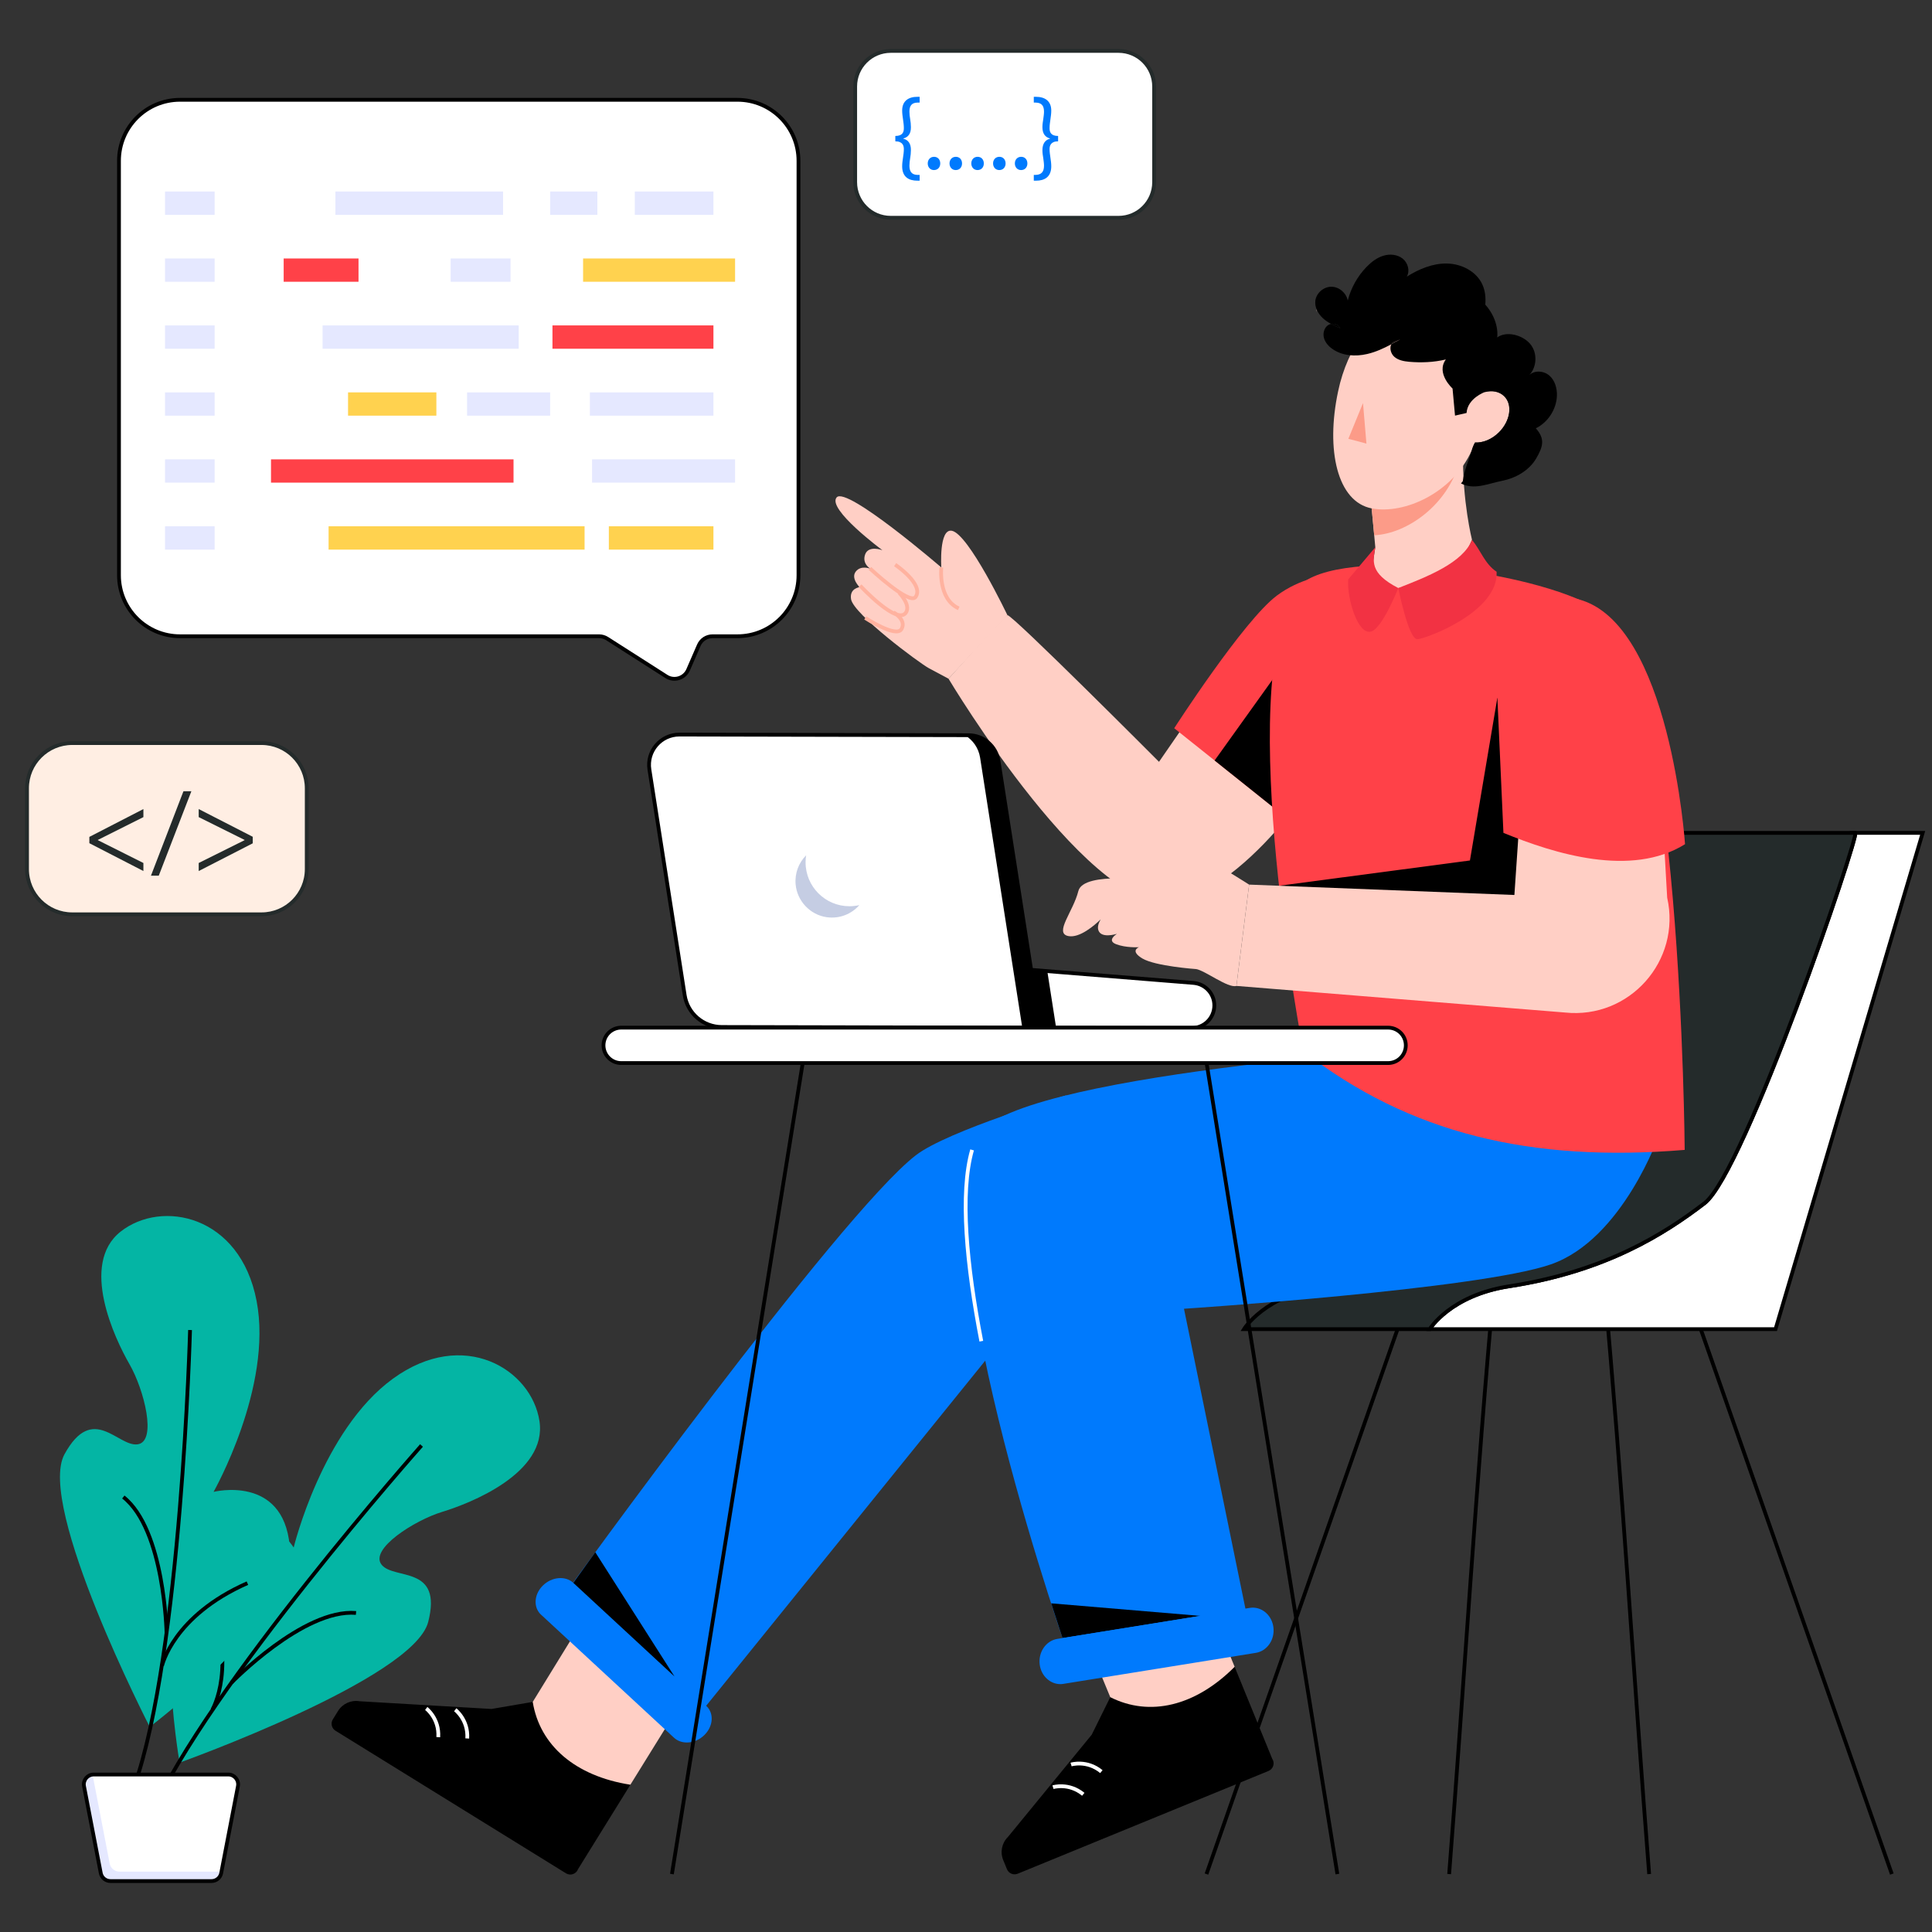 <svg xmlns="http://www.w3.org/2000/svg" xmlns:xlink="http://www.w3.org/1999/xlink" viewBox="0 0 512 512" width="512" height="512" preserveAspectRatio="xMidYMid meet" style="width: 100%; height: 100%; transform: translate3d(0px, 0px, 0px); content-visibility: visible;"><rect x="0" y="0" width="512" height="512" fill="#333333" stroke="none"/><defs><clipPath id="__lottie_element_84106"><rect width="512" height="512" x="0" y="0"></rect></clipPath></defs><g clip-path="url(#__lottie_element_84106)"><g transform="matrix(1,0,0,1,256,256)" opacity="1" style="display: block;"><g opacity="1" transform="matrix(1,0,0,1,0,0)"><path stroke-linecap="butt" stroke-linejoin="miter" fill-opacity="0" stroke-miterlimit="10" stroke="rgb(0,0,0)" stroke-opacity="1" stroke-width="1" d=" M190.459,84.088 C200.126,111.657 209.794,139.227 219.461,166.796 C226.729,187.524 233.999,208.252 241.267,228.98 C242.63,232.868 243.994,236.757 245.357,240.645"></path></g><g opacity="1" transform="matrix(1,0,0,1,0,0)"><path stroke-linecap="butt" stroke-linejoin="miter" fill-opacity="0" stroke-miterlimit="10" stroke="rgb(0,0,0)" stroke-opacity="1" stroke-width="1" d=" M169.115,84.418 C173.89,136.203 177.005,189.16 181.044,240.645"></path></g><g opacity="1" transform="matrix(1,0,0,1,0,0)"><path stroke-linecap="butt" stroke-linejoin="miter" fill-opacity="0" stroke-miterlimit="10" stroke="rgb(0,0,0)" stroke-opacity="1" stroke-width="1" d=" M118.623,84.088 C108.956,111.657 99.288,139.227 89.621,166.796 C82.353,187.524 75.084,208.252 67.816,228.98 C66.453,232.868 65.089,236.757 63.726,240.645"></path></g><g opacity="1" transform="matrix(1,0,0,1,0,0)"><path stroke-linecap="butt" stroke-linejoin="miter" fill-opacity="0" stroke-miterlimit="10" stroke="rgb(0,0,0)" stroke-opacity="1" stroke-width="1" d=" M139.967,84.418 C135.192,136.203 132.078,189.16 128.039,240.645"></path></g><g opacity="1" transform="matrix(1,0,0,1,0,0)"><path fill="rgb(255,255,255)" fill-opacity="1" d=" M122.888,96.233 C122.888,96.233 128.333,87.285 143.93,84.882 C169.54,80.937 185.114,70.969 195.704,62.871 C206.364,54.719 236.708,-34.495 235.669,-35.281 C235.669,-35.281 253.527,-35.281 253.527,-35.281 C253.527,-35.281 214.531,96.233 214.531,96.233 C214.531,96.233 122.888,96.233 122.888,96.233z"></path><path stroke-linecap="butt" stroke-linejoin="miter" fill-opacity="0" stroke-miterlimit="10" stroke="rgb(0,0,0)" stroke-opacity="1" stroke-width="1" d=" M122.888,96.233 C122.888,96.233 128.333,87.285 143.93,84.882 C169.54,80.937 185.114,70.969 195.704,62.871 C206.364,54.719 236.708,-34.495 235.669,-35.281 C235.669,-35.281 253.527,-35.281 253.527,-35.281 C253.527,-35.281 214.531,96.233 214.531,96.233 C214.531,96.233 122.888,96.233 122.888,96.233z"></path></g><g opacity="1" transform="matrix(1,0,0,1,0,0)"><path fill="rgb(36,43,43)" fill-opacity="1" d=" M186.449,-35.281 C186.449,-35.281 157.143,54.719 146.483,62.871 C135.893,70.969 120.319,80.937 94.709,84.882 C79.112,87.285 73.667,96.233 73.667,96.233 C73.667,96.233 122.888,96.233 122.888,96.233 C122.888,96.233 128.333,87.285 143.93,84.882 C169.54,80.937 185.114,70.969 195.704,62.871 C206.364,54.719 236.708,-34.495 235.669,-35.281 C235.669,-35.281 186.449,-35.281 186.449,-35.281z"></path><path stroke-linecap="butt" stroke-linejoin="miter" fill-opacity="0" stroke-miterlimit="10" stroke="rgb(0,0,0)" stroke-opacity="1" stroke-width="1" d=" M186.449,-35.281 C186.449,-35.281 157.143,54.719 146.483,62.871 C135.893,70.969 120.319,80.937 94.709,84.882 C79.112,87.285 73.667,96.233 73.667,96.233 C73.667,96.233 122.888,96.233 122.888,96.233 C122.888,96.233 128.333,87.285 143.93,84.882 C169.54,80.937 185.114,70.969 195.704,62.871 C206.364,54.719 236.708,-34.495 235.669,-35.281 C235.669,-35.281 186.449,-35.281 186.449,-35.281z"></path></g></g><g transform="matrix(1,0,0,1,256,256)" opacity="1" style="display: block;"><g opacity="1" transform="matrix(0.979,-0.205,0.205,0.979,12.378,22.058)"><g opacity="1" transform="matrix(1,0,0,1,0,0)"><path fill="rgb(255,207,197)" fill-opacity="1" d=" M100.081,-60.287 C100.081,-60.287 73.368,-30.496 50.719,-29.345 C28.07,-28.194 3.477,-99.568 3.477,-99.568 C3.477,-99.568 21.127,-112.618 22.195,-112.853 C23.263,-113.088 53.547,-66.589 53.547,-66.589 C53.547,-66.589 72.142,-84.271 72.142,-84.271 C72.142,-84.271 100.081,-60.287 100.081,-60.287z"></path></g><g opacity="1" transform="matrix(1,0,0,1,0,0)"><path fill="rgb(255,65,72)" fill-opacity="1" d=" M59.314,-74.475 C59.314,-74.475 68.04,-63.918 68.04,-63.918 C68.04,-63.918 76.291,-53.92 76.291,-53.92 C76.291,-53.92 83.944,-44.658 83.944,-44.658 C83.944,-44.658 116.582,-85.837 116.582,-85.837 C116.582,-85.837 121.365,-102.632 121.365,-102.632 C121.365,-102.632 106.748,-109.629 93.124,-103.291 C83.183,-98.674 59.314,-74.475 59.314,-74.475z"></path></g><g opacity="1" transform="matrix(1,0,0,1,0,0)"><path fill="rgb(0,0,0)" fill-opacity="1" d=" M68.04,-63.918 C68.04,-63.918 83.944,-44.658 83.944,-44.658 C83.944,-44.658 88.716,-82.907 88.716,-82.907 C88.716,-82.907 68.04,-63.918 68.04,-63.918z"></path></g><g opacity="1" transform="matrix(1,0,0,1,0,0)"><path fill="rgb(255,207,197)" fill-opacity="1" d=" M22.195,-112.853 C22.195,-112.853 16.539,-136.127 12.338,-137.769 C9.103,-139.033 7.648,-128.82 7.648,-128.82 C7.648,-128.82 -12.5,-155.14 -15.69,-152.665 C-18.88,-150.19 -6.693,-136.489 -6.693,-136.489 C-6.693,-136.489 -10.024,-138.622 -11.417,-136.299 C-12.771,-134.04 -10.804,-132.331 -10.804,-132.331 C-10.804,-132.331 -13.028,-133.85 -14.747,-132.403 C-16.487,-130.938 -14.611,-128.135 -14.611,-128.135 C-14.611,-128.135 -17.321,-128.426 -17.482,-125.516 C-17.704,-121.5 -3.279,-105.253 -1.066,-103.379 C1.147,-101.505 3.477,-99.568 3.477,-99.568 C3.477,-99.568 22.195,-112.853 22.195,-112.853z"></path></g><g opacity="1" transform="matrix(1,0,0,1,0,0)"><path stroke-linecap="butt" stroke-linejoin="miter" fill-opacity="0" stroke-miterlimit="10" stroke="rgb(255,178,159)" stroke-opacity="1" stroke-width="1" d=" M-4.177,-132.042 C-4.177,-132.042 2.33,-125.374 -0.618,-122.561 C-2.642,-120.63 -10.921,-132.445 -10.921,-132.445"></path></g><g opacity="1" transform="matrix(1,0,0,1,0,0)"><path stroke-linecap="butt" stroke-linejoin="miter" fill-opacity="0" stroke-miterlimit="10" stroke="rgb(255,178,159)" stroke-opacity="1" stroke-width="1" d=" M-4.66,-124.544 C-4.66,-124.544 -2.29,-120.916 -3.894,-119.119 C-6.811,-115.852 -14.392,-128.496 -14.392,-128.496"></path></g><g opacity="1" transform="matrix(1,0,0,1,0,0)"><path stroke-linecap="butt" stroke-linejoin="miter" fill-opacity="0" stroke-miterlimit="10" stroke="rgb(255,178,159)" stroke-opacity="1" stroke-width="1" d=" M-7.189,-119.76 C-7.189,-119.76 -4.151,-117.145 -6.015,-115.008 C-7.879,-112.871 -14.816,-119.855 -14.816,-119.855"></path></g><g opacity="1" transform="matrix(1,0,0,1,0,0)"><path stroke-linecap="butt" stroke-linejoin="miter" fill-opacity="0" stroke-miterlimit="10" stroke="rgb(255,178,159)" stroke-opacity="1" stroke-width="1" d=" M7.648,-128.82 C7.648,-128.82 5.023,-120.799 9.945,-117.256"></path></g></g></g><g transform="matrix(1,0,0,1,256,256)" opacity="1" style="display: block;"><g opacity="1" transform="matrix(1,0,0,1,0,0)"><g opacity="1" transform="matrix(1,0,0,1,0,0)"><g opacity="1" transform="matrix(1,0,0,1,0,0)"><path fill="rgb(0,0,0)" fill-opacity="1" d=" M-160.705,194.849 C-160.705,194.849 -125.755,196.894 -125.755,196.894 C-125.755,196.894 -114.82,195.024 -114.82,195.024 C-114.82,195.024 -88.944,216.97 -88.944,216.97 C-88.944,216.97 -102.806,239.33 -102.806,239.33 C-103.29,240.645 -104.835,241.172 -106.003,240.45 C-106.003,240.45 -167.088,202.664 -167.088,202.664 C-168.115,202.029 -168.432,200.683 -167.797,199.656 C-167.797,199.656 -166.426,197.439 -166.426,197.439 C-165.217,195.485 -162.973,194.467 -160.705,194.849z"></path></g><g opacity="1" transform="matrix(1,0,0,1,0,0)"><path fill="rgb(255,207,197)" fill-opacity="1" d=" M-114.82,195.024 C-114.82,195.024 -98.949,169.203 -98.949,169.203 C-98.949,169.203 -77.254,198.111 -77.254,198.111 C-77.254,198.111 -88.944,216.97 -88.944,216.97 C-103.542,214.688 -112.965,206.536 -114.82,195.024z"></path></g><g opacity="1" transform="matrix(1,0,0,1,0,0)"><path stroke-linecap="butt" stroke-linejoin="miter" fill-opacity="0" stroke-miterlimit="10" stroke="rgb(255,255,255)" stroke-opacity="1" stroke-width="1" d=" M-135.364,197.108 C-135.364,197.108 -131.863,199.74 -132.172,204.711"></path></g><g opacity="1" transform="matrix(1,0,0,1,0,0)"><path stroke-linecap="butt" stroke-linejoin="miter" fill-opacity="0" stroke-miterlimit="10" stroke="rgb(255,255,255)" stroke-opacity="1" stroke-width="1" d=" M-143.045,196.759 C-143.045,196.759 -139.543,199.392 -139.852,204.363"></path></g><g opacity="1" transform="matrix(1,0,0,1,0,0)"><path fill="rgb(0,122,253)" fill-opacity="1" d=" M26.496,34.291 C26.496,34.291 -4.844,43.609 -13.315,50.171 C-33.818,66.055 -106.081,166.113 -106.081,166.113 C-106.081,166.113 -72.58,200.653 -72.58,200.653 C-72.58,200.653 11.86,96.233 11.86,96.233 C11.86,96.233 81.09,69.918 81.09,69.918 C81.09,69.918 26.496,34.291 26.496,34.291z"></path></g><g opacity="1" transform="matrix(1,0,0,1,0,0)"><path fill="rgb(0,122,253)" fill-opacity="1" d=" M-112.131,164.182 C-114.279,166.292 -114.656,169.353 -113.139,171.339 C-112.984,171.542 -112.816,171.724 -112.624,171.899 C-112.624,171.899 -77.391,204.507 -77.391,204.507 C-75.298,206.45 -71.692,206.135 -69.326,203.796 C-67.178,201.686 -66.795,198.632 -68.312,196.646 C-68.467,196.443 -68.635,196.261 -68.827,196.086 C-68.827,196.086 -104.067,163.471 -104.067,163.471 C-106.154,161.536 -109.769,161.858 -112.131,164.182z"></path></g><g opacity="1" transform="matrix(1,0,0,1,0,0)"><path fill="rgb(0,0,0)" fill-opacity="1" d=" M-98.24,155.359 C-98.24,155.359 -77.254,188.287 -77.254,188.287 C-77.254,188.287 -104.067,163.471 -104.067,163.471 C-104.067,163.471 -98.24,155.359 -98.24,155.359z"></path></g></g><g opacity="1" transform="matrix(1,0,0,1,0,0)"><g opacity="1" transform="matrix(1,0,0,1,0,0)"><path fill="rgb(0,0,0)" fill-opacity="1" d=" M11.131,230.793 C11.131,230.793 33.32,203.713 33.32,203.713 C33.32,203.713 38.231,193.766 38.231,193.766 C38.231,193.766 71.193,185.72 71.193,185.72 C71.193,185.72 81.143,210.075 81.143,210.075 C81.923,211.239 81.441,212.799 80.17,213.32 C80.17,213.32 13.705,240.551 13.705,240.551 C12.588,241.009 11.312,240.474 10.854,239.357 C10.854,239.357 9.866,236.945 9.866,236.945 C8.995,234.819 9.489,232.404 11.131,230.793z"></path></g><g opacity="1" transform="matrix(1,0,0,1,0,0)"><path fill="rgb(255,207,197)" fill-opacity="1" d=" M38.231,193.766 C38.231,193.766 26.661,165.753 26.661,165.753 C26.661,165.753 62.799,165.181 62.799,165.181 C62.799,165.181 71.193,185.72 71.193,185.72 C60.77,196.192 48.636,199.029 38.231,193.766z"></path></g><g opacity="1" transform="matrix(1,0,0,1,0,0)"><path stroke-linecap="butt" stroke-linejoin="miter" fill-opacity="0" stroke-miterlimit="10" stroke="rgb(255,255,255)" stroke-opacity="1" stroke-width="1" d=" M27.847,211.615 C27.847,211.615 32.034,210.327 35.875,213.498"></path></g><g opacity="1" transform="matrix(1,0,0,1,0,0)"><path stroke-linecap="butt" stroke-linejoin="miter" fill-opacity="0" stroke-miterlimit="10" stroke="rgb(255,255,255)" stroke-opacity="1" stroke-width="1" d=" M23.053,217.625 C23.053,217.625 27.24,216.338 31.081,219.509"></path></g><g opacity="1" transform="matrix(1,0,0,1,0,0)"><path fill="rgb(0,122,253)" fill-opacity="1" d=" M183.798,44.459 C183.798,44.459 174.108,72.423 155.004,79.068 C135.9,85.713 57.767,90.832 57.767,90.832 C57.767,90.832 75.114,175.497 75.114,175.497 C75.114,175.497 27.473,183.615 27.473,183.615 C27.473,183.615 -10.699,75.905 2.797,45.428 C10.203,28.702 126.349,21.341 126.349,21.341 C126.349,21.341 183.798,44.459 183.798,44.459z"></path></g><g opacity="1" transform="matrix(1,0,0,1,0,0)"><path stroke-linecap="butt" stroke-linejoin="miter" fill-opacity="0" stroke-miterlimit="10" stroke="rgb(255,255,255)" stroke-opacity="1" stroke-width="1" d=" M4.059,99.435 C0.16,79.262 -1.682,60.246 1.615,48.733"></path></g><g opacity="1" transform="matrix(1,0,0,1,0,0)"><path fill="rgb(0,0,0)" fill-opacity="1" d=" M22.58,168.901 C22.58,168.901 62.063,172.223 62.063,172.223 C62.063,172.223 25.58,178.101 25.58,178.101 C25.58,178.101 22.58,168.901 22.58,168.901z"></path></g><g opacity="1" transform="matrix(1,0,0,1,0,0)"><path fill="rgb(0,122,253)" fill-opacity="1" d=" M19.536,185.165 C19.939,188.153 22.314,190.31 25.007,190.31 C25.283,190.31 25.547,190.286 25.823,190.24 C25.823,190.24 76.792,182.027 76.792,182.027 C79.825,181.543 81.913,178.485 81.457,175.185 C81.054,172.197 78.69,170.04 75.997,170.04 C75.721,170.04 75.456,170.064 75.18,170.11 C75.18,170.11 24.201,178.323 24.201,178.323 C21.179,178.807 19.091,181.877 19.536,185.165z"></path></g></g></g><g opacity="1" transform="matrix(1,0,0,1,0,0)"><g opacity="1" transform="matrix(1,0,0,1,0,0)"><path fill="rgb(255,65,72)" fill-opacity="1" d=" M87.196,-99.387 C94.818,-111.895 150.138,-105.432 167.965,-94.301 C189.6,-80.792 190.459,48.733 190.459,48.733 C149.773,52.087 117.538,44.436 89.405,22.593 C89.405,22.593 70.976,-72.771 87.196,-99.387z"></path></g><g opacity="1" transform="matrix(1,0,0,1,0,0)"><path fill="rgb(0,0,0)" fill-opacity="1" d=" M140.818,-71.093 C140.818,-71.093 133.547,-27.963 133.547,-27.963 C133.547,-27.963 82.95,-21.26 82.95,-21.26 C82.95,-21.26 151.755,-6.396 151.826,-6.73 C151.897,-7.064 154.195,-36.208 154.195,-36.208 C154.195,-36.208 140.818,-71.093 140.818,-71.093z"></path></g></g></g><g transform="matrix(1,0,0,1,256,256)" opacity="1" style="display: block;"><g opacity="1" transform="matrix(1,0,0,1,0,0)"><path fill="rgb(255,207,197)" fill-opacity="1" d=" M147.089,-44.658 C147.089,-44.658 145.329,-18.821 145.329,-18.821 C145.329,-18.821 75.029,-21.57 75.029,-21.57 C75.029,-21.57 71.664,5.278 71.664,5.278 C71.664,5.278 158.742,12.326 158.742,12.326 C175.808,14.131 189.597,-1.366 185.821,-18.107 C185.821,-18.107 183.762,-54.105 183.762,-54.105 C183.762,-54.105 147.089,-44.658 147.089,-44.658z"></path></g><g opacity="1" transform="matrix(1,0,0,1,0,0)"><path fill="rgb(255,65,72)" fill-opacity="1" d=" M162.313,-97.177 C186.619,-90.855 190.55,-32.285 190.55,-32.285 C176.279,-23.376 155.898,-29.764 142.424,-35.281 C142.424,-35.281 141.459,-56.61 140.632,-75.303 C139.912,-91.578 155.782,-98.876 162.313,-97.177z"></path></g><g opacity="1" transform="matrix(1,0,0,1,0,0)"><path fill="rgb(255,207,197)" fill-opacity="1" d=" M27.106,-7.937 C30.109,-7.328 34.097,-10.809 35.676,-12.348 C35.127,-11.379 34.8,-10.386 35.063,-9.533 C35.768,-7.219 39.736,-8.45 39.99,-8.523 C39.786,-8.388 37.228,-6.736 39.815,-5.765 C42.372,-4.8 45.523,-4.971 45.836,-4.98 C45.586,-4.875 43.499,-3.958 46.718,-2.007 C50.132,0.056 60.927,0.812 60.927,0.812 C60.927,0.812 60.909,0.798 60.909,0.798 C63.264,1.12 69.446,5.971 71.664,5.278 C71.664,5.278 75.029,-21.57 75.029,-21.57 C75.029,-21.57 49.795,-37.82 46.965,-34.925 C44.134,-32.03 50.373,-22.538 50.373,-22.538 C50.373,-22.538 31.129,-25.318 29.773,-19.86 C28.417,-14.402 23.275,-8.714 27.106,-7.937z"></path></g></g><g transform="matrix(1,0,0,1,256,256)" opacity="1" style="display: block;"><g opacity="1" transform="matrix(1,0,0,1,0,0)"><path fill="rgb(255,255,255)" fill-opacity="1" d=" M-6.44,16.289 C-6.44,16.289 -6.449,16.301 -6.449,16.301 C-6.449,16.301 59.813,16.438 59.813,16.438 C63.114,16.45 65.796,13.777 65.807,10.465 C65.811,8.895 65.208,7.477 64.234,6.409 C63.237,5.333 61.871,4.62 60.309,4.486 C60.309,4.486 24.3,1.586 24.3,1.586 C24.3,1.586 -12.532,-1.376 -12.532,-1.376 C-12.532,-1.376 -6.44,16.289 -6.44,16.289z"></path><path stroke-linecap="round" stroke-linejoin="round" fill-opacity="0" stroke="rgb(0,0,0)" stroke-opacity="1" stroke-width="1" d=" M-6.44,16.289 C-6.44,16.289 -6.449,16.301 -6.449,16.301 C-6.449,16.301 59.813,16.438 59.813,16.438 C63.114,16.45 65.796,13.777 65.807,10.465 C65.811,8.895 65.208,7.477 64.234,6.409 C63.237,5.333 61.871,4.62 60.309,4.486 C60.309,4.486 24.3,1.586 24.3,1.586 C24.3,1.586 -12.532,-1.376 -12.532,-1.376 C-12.532,-1.376 -6.44,16.289 -6.44,16.289z"></path></g><g opacity="1" transform="matrix(1,0,0,1,0,0)"><path fill="rgb(0,0,0)" fill-opacity="1" d=" M-15.258,-1.399 C-15.258,-1.399 -9.165,16.264 -9.165,16.264 C-9.165,16.264 23.882,16.336 23.882,16.336 C23.882,16.336 21.576,1.561 21.576,1.561 C21.576,1.561 -15.258,-1.399 -15.258,-1.399z"></path></g><g opacity="1" transform="matrix(1,0,0,1,0,0)"><path fill="rgb(255,255,255)" fill-opacity="1" d=" M-64.721,16.164 C-64.721,16.164 19.663,16.348 19.663,16.348 C19.663,16.348 8.609,-54.368 8.609,-54.368 C7.999,-58.273 4.639,-61.153 0.687,-61.162 C0.687,-61.162 -75.94,-61.329 -75.94,-61.329 C-80.88,-61.34 -84.66,-56.934 -83.897,-52.053 C-83.897,-52.053 -74.551,7.732 -74.551,7.732 C-73.794,12.578 -69.625,16.153 -64.721,16.164z"></path><path stroke-linecap="round" stroke-linejoin="round" fill-opacity="0" stroke="rgb(0,0,0)" stroke-opacity="1" stroke-width="1" d=" M-64.721,16.164 C-64.721,16.164 19.663,16.348 19.663,16.348 C19.663,16.348 8.609,-54.368 8.609,-54.368 C7.999,-58.273 4.639,-61.153 0.687,-61.162 C0.687,-61.162 -75.94,-61.329 -75.94,-61.329 C-80.88,-61.34 -84.66,-56.934 -83.897,-52.053 C-83.897,-52.053 -74.551,7.732 -74.551,7.732 C-73.794,12.578 -69.625,16.153 -64.721,16.164z"></path></g><g opacity="1" transform="matrix(1,0,0,1,0,0)"><path fill="rgb(0,0,0)" fill-opacity="1" d=" M-0.305,-61.173 C1.803,-59.924 3.329,-57.787 3.735,-55.232 C3.735,-55.232 14.918,16.331 14.918,16.331 C14.918,16.331 19.664,16.343 19.664,16.343 C19.664,16.343 8.607,-54.363 8.607,-54.363 C7.998,-58.271 4.636,-61.155 0.688,-61.166 C0.688,-61.166 -0.305,-61.173 -0.305,-61.173z"></path></g><g opacity="1" transform="matrix(1,0,0,1,0,0)"><path fill="rgb(197,205,227)" fill-opacity="1" d=" M-45.15,-21.638 C-44.764,-17.237 -41.309,-13.559 -36.935,-12.936 C-33.477,-12.444 -30.302,-13.794 -28.26,-16.142 C-29.108,-15.937 -29.993,-15.835 -30.906,-15.837 C-37.325,-15.851 -42.528,-21.067 -42.514,-27.496 C-42.513,-28.117 -42.465,-28.738 -42.369,-29.331 C-44.298,-27.39 -45.414,-24.645 -45.15,-21.638z"></path></g><g opacity="1" transform="matrix(1,0,0,1,0,0)"><path fill="rgb(255,255,255)" fill-opacity="1" d=" M116.552,21.028 C116.552,22.321 116.023,23.502 115.178,24.347 C114.333,25.192 113.153,25.721 111.86,25.721 C111.86,25.721 -91.373,25.721 -91.373,25.721 C-93.959,25.721 -96.066,23.624 -96.066,21.028 C-96.066,19.735 -95.536,18.555 -94.691,17.71 C-93.836,16.865 -92.666,16.336 -91.373,16.336 C-91.373,16.336 111.86,16.336 111.86,16.336 C114.456,16.336 116.552,18.432 116.552,21.028z"></path><path stroke-linecap="butt" stroke-linejoin="miter" fill-opacity="0" stroke-miterlimit="10" stroke="rgb(0,0,0)" stroke-opacity="1" stroke-width="1" d=" M116.552,21.028 C116.552,22.321 116.023,23.502 115.178,24.347 C114.333,25.192 113.153,25.721 111.86,25.721 C111.86,25.721 -91.373,25.721 -91.373,25.721 C-93.959,25.721 -96.066,23.624 -96.066,21.028 C-96.066,19.735 -95.536,18.555 -94.691,17.71 C-93.836,16.865 -92.666,16.336 -91.373,16.336 C-91.373,16.336 111.86,16.336 111.86,16.336 C114.456,16.336 116.552,18.432 116.552,21.028z"></path></g><g opacity="1" transform="matrix(1,0,0,1,0,0)"><path fill="rgb(255,255,255)" fill-opacity="1" d=" M-43.271,25.721 C-43.271,25.721 -77.935,240.645 -77.935,240.645"></path><path stroke-linecap="butt" stroke-linejoin="miter" fill-opacity="0" stroke-miterlimit="10" stroke="rgb(0,0,0)" stroke-opacity="1" stroke-width="1" d=" M-43.271,25.721 C-43.271,25.721 -77.935,240.645 -77.935,240.645"></path></g><g opacity="1" transform="matrix(1,0,0,1,0,0)"><path fill="rgb(255,255,255)" fill-opacity="1" d=" M63.758,25.721 C63.758,25.721 98.421,240.645 98.421,240.645"></path><path stroke-linecap="butt" stroke-linejoin="miter" fill-opacity="0" stroke-miterlimit="10" stroke="rgb(0,0,0)" stroke-opacity="1" stroke-width="1" d=" M63.758,25.721 C63.758,25.721 98.421,240.645 98.421,240.645"></path></g></g><g transform="matrix(1,0,0,1,256,256)" opacity="1" style="display: block;"><g opacity="1" transform="matrix(1,0,0,1,0,0)"><path fill="rgb(255,255,255)" fill-opacity="1" d=" M-44.395,-213.379 C-44.395,-213.379 -44.395,-103.562 -44.395,-103.562 C-44.395,-94.632 -51.638,-87.389 -60.568,-87.389 C-60.568,-87.389 -67.181,-87.389 -67.181,-87.389 C-68.75,-87.389 -70.174,-86.458 -70.803,-85.008 C-70.803,-85.008 -73.64,-78.486 -73.64,-78.486 C-74.607,-76.26 -77.343,-75.421 -79.386,-76.725 C-79.386,-76.725 -95.103,-86.768 -95.103,-86.768 C-95.741,-87.169 -96.481,-87.389 -97.238,-87.389 C-97.238,-87.389 -208.295,-87.389 -208.295,-87.389 C-217.225,-87.389 -224.468,-94.632 -224.468,-103.562 C-224.468,-103.562 -224.468,-213.379 -224.468,-213.379 C-224.468,-222.309 -217.225,-229.552 -208.295,-229.552 C-208.295,-229.552 -60.568,-229.552 -60.568,-229.552 C-51.638,-229.552 -44.395,-222.309 -44.395,-213.379z"></path><path stroke-linecap="butt" stroke-linejoin="miter" fill-opacity="0" stroke-miterlimit="10" stroke="rgb(0,0,0)" stroke-opacity="1" stroke-width="1" d=" M-44.395,-213.379 C-44.395,-213.379 -44.395,-103.562 -44.395,-103.562 C-44.395,-94.632 -51.638,-87.389 -60.568,-87.389 C-60.568,-87.389 -67.181,-87.389 -67.181,-87.389 C-68.75,-87.389 -70.174,-86.458 -70.803,-85.008 C-70.803,-85.008 -73.64,-78.486 -73.64,-78.486 C-74.607,-76.26 -77.343,-75.421 -79.386,-76.725 C-79.386,-76.725 -95.103,-86.768 -95.103,-86.768 C-95.741,-87.169 -96.481,-87.389 -97.238,-87.389 C-97.238,-87.389 -208.295,-87.389 -208.295,-87.389 C-217.225,-87.389 -224.468,-94.632 -224.468,-103.562 C-224.468,-103.562 -224.468,-213.379 -224.468,-213.379 C-224.468,-222.309 -217.225,-229.552 -208.295,-229.552 C-208.295,-229.552 -60.568,-229.552 -60.568,-229.552 C-51.638,-229.552 -44.395,-222.309 -44.395,-213.379z"></path></g></g><g transform="matrix(1,0,0,1,256,256)" opacity="1" style="display: block;"><g opacity="1" transform="matrix(1,0,0,1,0,0)"><path fill="rgb(229,232,255)" fill-opacity="1" d=" M-199.118,-205.248 C-199.118,-205.248 -212.268,-205.248 -212.268,-205.248 C-212.268,-205.248 -212.268,-199.072 -212.268,-199.072 C-212.268,-199.072 -199.118,-199.072 -199.118,-199.072 C-199.118,-199.072 -199.118,-205.248 -199.118,-205.248z"></path></g><g opacity="1" transform="matrix(1,0,0,1,0,0)"><path fill="rgb(229,232,255)" fill-opacity="1" d=" M-199.118,-169.76 C-199.118,-169.76 -212.268,-169.76 -212.268,-169.76 C-212.268,-169.76 -212.268,-163.584 -212.268,-163.584 C-212.268,-163.584 -199.118,-163.584 -199.118,-163.584 C-199.118,-163.584 -199.118,-169.76 -199.118,-169.76z"></path></g><g opacity="1" transform="matrix(1,0,0,1,0,0)"><path fill="rgb(229,232,255)" fill-opacity="1" d=" M-199.118,-134.272 C-199.118,-134.272 -212.268,-134.272 -212.268,-134.272 C-212.268,-134.272 -212.268,-128.096 -212.268,-128.096 C-212.268,-128.096 -199.118,-128.096 -199.118,-128.096 C-199.118,-128.096 -199.118,-134.272 -199.118,-134.272z"></path></g></g><g transform="matrix(1,0,0,1,256,256)" opacity="1" style="display: block;"><g opacity="1" transform="matrix(1,0,0,1,0,0)"><path fill="rgb(229,232,255)" fill-opacity="1" d=" M-199.118,-187.504 C-199.118,-187.504 -212.268,-187.504 -212.268,-187.504 C-212.268,-187.504 -212.268,-181.328 -212.268,-181.328 C-212.268,-181.328 -199.118,-181.328 -199.118,-181.328 C-199.118,-181.328 -199.118,-187.504 -199.118,-187.504z"></path></g><g opacity="1" transform="matrix(1,0,0,1,0,0)"><path fill="rgb(229,232,255)" fill-opacity="1" d=" M-199.118,-152.016 C-199.118,-152.016 -212.268,-152.016 -212.268,-152.016 C-212.268,-152.016 -212.268,-145.84 -212.268,-145.84 C-212.268,-145.84 -199.118,-145.84 -199.118,-145.84 C-199.118,-145.84 -199.118,-152.016 -199.118,-152.016z"></path></g><g opacity="1" transform="matrix(1,0,0,1,0,0)"><path fill="rgb(229,232,255)" fill-opacity="1" d=" M-199.118,-116.528 C-199.118,-116.528 -212.268,-116.528 -212.268,-116.528 C-212.268,-116.528 -212.268,-110.352 -212.268,-110.352 C-212.268,-110.352 -199.118,-110.352 -199.118,-110.352 C-199.118,-110.352 -199.118,-116.528 -199.118,-116.528z"></path></g></g><g transform="matrix(1,0,0,1,256,256)" opacity="1" style="display: block;"><g opacity="1" transform="matrix(1,0,0,1,-9.661,0)"><g opacity="1" transform="matrix(1,0,0,1,0,0)"><path fill="rgb(229,232,255)" fill-opacity="1" d=" M-113.025,-205.248 C-113.025,-205.248 -157.46,-205.248 -157.46,-205.248 C-157.46,-205.248 -157.46,-199.072 -157.46,-199.072 C-157.46,-199.072 -113.025,-199.072 -113.025,-199.072 C-113.025,-199.072 -113.025,-205.248 -113.025,-205.248z"></path></g><g opacity="1" transform="matrix(1,0,0,1,0,0)"><path fill="rgb(229,232,255)" fill-opacity="1" d=" M-100.528,-205.248 C-100.528,-205.248 -100.528,-199.072 -100.528,-199.072 C-100.528,-199.072 -88.03,-199.072 -88.03,-199.072 C-88.03,-199.072 -88.03,-205.248 -88.03,-205.248 C-88.03,-205.248 -100.528,-205.248 -100.528,-205.248z"></path></g><g opacity="1" transform="matrix(1,0,0,1,0,0)"><path fill="rgb(229,232,255)" fill-opacity="1" d=" M-78.111,-205.248 C-78.111,-205.248 -78.111,-199.072 -78.111,-199.072 C-78.111,-199.072 -57.272,-199.072 -57.272,-199.072 C-57.272,-199.072 -57.272,-205.248 -57.272,-205.248 C-57.272,-205.248 -78.111,-205.248 -78.111,-205.248z"></path></g><g opacity="1" transform="matrix(1,0,0,1,0,0)"><path fill="rgb(229,232,255)" fill-opacity="1" d=" M-111.041,-187.504 C-111.041,-187.504 -126.911,-187.504 -126.911,-187.504 C-126.911,-187.504 -126.911,-181.328 -126.911,-181.328 C-126.911,-181.328 -111.041,-181.328 -111.041,-181.328 C-111.041,-181.328 -111.041,-187.504 -111.041,-187.504z"></path></g><g opacity="1" transform="matrix(1,0,0,1,0,0)"><path fill="rgb(255,65,72)" fill-opacity="1" d=" M-99.932,-169.76 C-99.932,-169.76 -99.932,-163.584 -99.932,-163.584 C-99.932,-163.584 -57.272,-163.584 -57.272,-163.584 C-57.272,-163.584 -57.272,-169.76 -57.272,-169.76 C-57.272,-169.76 -99.932,-169.76 -99.932,-169.76z"></path></g><g opacity="1" transform="matrix(1,0,0,1,0,0)"><path fill="rgb(229,232,255)" fill-opacity="1" d=" M-90.014,-152.016 C-90.014,-152.016 -90.014,-145.84 -90.014,-145.84 C-90.014,-145.84 -57.272,-145.84 -57.272,-145.84 C-57.272,-145.84 -57.272,-152.016 -57.272,-152.016 C-57.272,-152.016 -90.014,-152.016 -90.014,-152.016z"></path></g><g opacity="1" transform="matrix(1,0,0,1,0,0)"><path fill="rgb(255,65,72)" fill-opacity="1" d=" M-174.52,-134.272 C-174.52,-134.272 -174.52,-128.096 -174.52,-128.096 C-174.52,-128.096 -110.248,-128.096 -110.248,-128.096 C-110.248,-128.096 -110.248,-134.272 -110.248,-134.272 C-110.248,-134.272 -174.52,-134.272 -174.52,-134.272z"></path></g><g opacity="1" transform="matrix(1,0,0,1,0,0)"><path fill="rgb(255,210,79)" fill-opacity="1" d=" M-84.987,-116.528 C-84.987,-116.528 -84.987,-110.352 -84.987,-110.352 C-84.987,-110.352 -57.272,-110.352 -57.272,-110.352 C-57.272,-110.352 -57.272,-116.528 -57.272,-116.528 C-57.272,-116.528 -84.987,-116.528 -84.987,-116.528z"></path></g></g></g><g transform="matrix(1,0,0,1,256,256)" opacity="1" style="display: block;"><g opacity="1" transform="matrix(1,0,0,1,-3.924,0)"><g opacity="1" transform="matrix(1,0,0,1,0,0)"><path fill="rgb(255,65,72)" fill-opacity="1" d=" M-176.901,-187.504 C-176.901,-187.504 -176.901,-181.328 -176.901,-181.328 C-176.901,-181.328 -157.064,-181.328 -157.064,-181.328 C-157.064,-181.328 -157.064,-187.504 -157.064,-187.504 C-157.064,-187.504 -176.901,-187.504 -176.901,-187.504z"></path></g><g opacity="1" transform="matrix(1,0,0,1,0,0)"><path fill="rgb(255,210,79)" fill-opacity="1" d=" M-97.552,-187.504 C-97.552,-187.504 -97.552,-181.328 -97.552,-181.328 C-97.552,-181.328 -57.272,-181.328 -57.272,-181.328 C-57.272,-181.328 -57.272,-187.504 -57.272,-187.504 C-57.272,-187.504 -97.552,-187.504 -97.552,-187.504z"></path></g><g opacity="1" transform="matrix(1,0,0,1,0,0)"><path fill="rgb(229,232,255)" fill-opacity="1" d=" M-166.585,-169.76 C-166.585,-169.76 -166.585,-163.584 -166.585,-163.584 C-166.585,-163.584 -114.612,-163.584 -114.612,-163.584 C-114.612,-163.584 -114.612,-169.76 -114.612,-169.76 C-114.612,-169.76 -166.585,-169.76 -166.585,-169.76z"></path></g><g opacity="1" transform="matrix(1,0,0,1,0,0)"><path fill="rgb(255,210,79)" fill-opacity="1" d=" M-136.433,-152.016 C-136.433,-152.016 -159.841,-152.016 -159.841,-152.016 C-159.841,-152.016 -159.841,-145.84 -159.841,-145.84 C-159.841,-145.84 -136.433,-145.84 -136.433,-145.84 C-136.433,-145.84 -136.433,-152.016 -136.433,-152.016z"></path></g><g opacity="1" transform="matrix(1,0,0,1,0,0)"><path fill="rgb(229,232,255)" fill-opacity="1" d=" M-128.3,-152.016 C-128.3,-152.016 -128.3,-145.84 -128.3,-145.84 C-128.3,-145.84 -106.28,-145.84 -106.28,-145.84 C-106.28,-145.84 -106.28,-152.016 -106.28,-152.016 C-106.28,-152.016 -128.3,-152.016 -128.3,-152.016z"></path></g><g opacity="1" transform="matrix(1,0,0,1,0,0)"><path fill="rgb(229,232,255)" fill-opacity="1" d=" M-95.171,-134.272 C-95.171,-134.272 -95.171,-128.096 -95.171,-128.096 C-95.171,-128.096 -57.272,-128.096 -57.272,-128.096 C-57.272,-128.096 -57.272,-134.272 -57.272,-134.272 C-57.272,-134.272 -95.171,-134.272 -95.171,-134.272z"></path></g><g opacity="1" transform="matrix(1,0,0,1,0,0)"><path fill="rgb(255,210,79)" fill-opacity="1" d=" M-97.155,-116.528 C-97.155,-116.528 -164.998,-116.528 -164.998,-116.528 C-164.998,-116.528 -164.998,-110.352 -164.998,-110.352 C-164.998,-110.352 -97.155,-110.352 -97.155,-110.352 C-97.155,-110.352 -97.155,-116.528 -97.155,-116.528z"></path></g></g></g><g transform="matrix(1,0,0,1,256,256)" opacity="1" style="display: block;"><g opacity="1" transform="matrix(1,0,0,1,0,0)"><g opacity="1" transform="matrix(1,0,0,1,0,0)"><path fill="rgb(255,255,255)" fill-opacity="1" d=" M49.852,-233.069 C49.852,-233.069 49.852,-207.72 49.852,-207.72 C49.852,-202.514 45.627,-198.29 40.421,-198.29 C40.421,-198.29 -19.934,-198.29 -19.934,-198.29 C-25.147,-198.29 -29.365,-202.514 -29.365,-207.72 C-29.365,-207.72 -29.365,-233.069 -29.365,-233.069 C-29.365,-238.282 -25.147,-242.5 -19.934,-242.5 C-19.934,-242.5 40.421,-242.5 40.421,-242.5 C45.627,-242.5 49.852,-238.282 49.852,-233.069z"></path></g><g opacity="1" transform="matrix(1,0,0,1,0,0)"><path stroke-linecap="butt" stroke-linejoin="miter" fill-opacity="0" stroke-miterlimit="10" stroke="rgb(36,43,43)" stroke-opacity="1" stroke-width="1" d=" M49.852,-233.069 C49.852,-233.069 49.852,-207.72 49.852,-207.72 C49.852,-202.514 45.627,-198.29 40.421,-198.29 C40.421,-198.29 -19.934,-198.29 -19.934,-198.29 C-25.147,-198.29 -29.365,-202.514 -29.365,-207.72 C-29.365,-207.72 -29.365,-233.069 -29.365,-233.069 C-29.365,-238.282 -25.147,-242.5 -19.934,-242.5 C-19.934,-242.5 40.421,-242.5 40.421,-242.5 C45.627,-242.5 49.852,-238.282 49.852,-233.069z"></path></g></g></g><g transform="matrix(1,0,0,1,256,256)" opacity="1" style="display: block;"><g opacity="1" transform="matrix(1,0,0,1,0,0)"><g opacity="1" transform="matrix(1,0,0,1,0,0)"><path fill="rgb(0,122,253)" fill-opacity="1" d=" M-18.73,-219.969 C-16.75,-219.969 -16.47,-221.057 -16.47,-222.033 C-16.47,-222.814 -16.582,-223.595 -16.693,-224.376 C-16.805,-225.157 -16.917,-225.91 -16.917,-226.691 C-16.917,-229.257 -15.243,-230.346 -12.872,-230.346 C-12.872,-230.346 -12.287,-230.346 -12.287,-230.346 C-12.287,-230.346 -12.287,-228.812 -12.287,-228.812 C-12.287,-228.812 -12.789,-228.812 -12.789,-228.812 C-14.435,-228.812 -14.992,-227.919 -14.992,-226.413 C-14.992,-225.771 -14.908,-225.101 -14.797,-224.432 C-14.685,-223.735 -14.602,-223.066 -14.602,-222.313 C-14.574,-220.528 -15.355,-219.635 -16.61,-219.3 C-16.61,-219.3 -16.61,-219.244 -16.61,-219.244 C-15.355,-218.937 -14.574,-217.989 -14.602,-216.204 C-14.602,-215.451 -14.685,-214.753 -14.797,-214.084 C-14.908,-213.387 -14.992,-212.745 -14.992,-212.076 C-14.992,-210.514 -14.351,-209.649 -12.789,-209.649 C-12.789,-209.649 -12.287,-209.649 -12.287,-209.649 C-12.287,-209.649 -12.287,-208.115 -12.287,-208.115 C-12.287,-208.115 -12.872,-208.115 -12.872,-208.115 C-15.187,-208.115 -16.917,-209.119 -16.917,-211.936 C-16.917,-212.689 -16.805,-213.47 -16.693,-214.223 C-16.582,-214.976 -16.47,-215.729 -16.47,-216.482 C-16.47,-217.347 -16.75,-218.547 -18.73,-218.547 C-18.73,-218.547 -18.73,-219.969 -18.73,-219.969z"></path></g><g opacity="1" transform="matrix(1,0,0,1,0,0)"><path fill="rgb(0,122,253)" fill-opacity="1" d=" M-10.141,-212.689 C-10.141,-213.721 -9.443,-214.446 -8.467,-214.446 C-7.491,-214.446 -6.822,-213.721 -6.822,-212.689 C-6.822,-211.685 -7.463,-210.932 -8.495,-210.932 C-9.471,-210.932 -10.141,-211.685 -10.141,-212.689z"></path></g><g opacity="1" transform="matrix(1,0,0,1,0,0)"><path fill="rgb(0,122,253)" fill-opacity="1" d=" M-4.369,-212.689 C-4.369,-213.721 -3.671,-214.446 -2.695,-214.446 C-1.719,-214.446 -1.049,-213.721 -1.049,-212.689 C-1.049,-211.685 -1.691,-210.932 -2.723,-210.932 C-3.699,-210.932 -4.369,-211.685 -4.369,-212.689z"></path></g><g opacity="1" transform="matrix(1,0,0,1,0,0)"><path fill="rgb(0,122,253)" fill-opacity="1" d=" M1.403,-212.689 C1.403,-213.721 2.1,-214.446 3.077,-214.446 C4.053,-214.446 4.723,-213.721 4.723,-212.689 C4.723,-211.685 4.081,-210.932 3.049,-210.932 C2.072,-210.932 1.403,-211.685 1.403,-212.689z"></path></g><g opacity="1" transform="matrix(1,0,0,1,0,0)"><path fill="rgb(0,122,253)" fill-opacity="1" d=" M7.175,-212.689 C7.175,-213.721 7.872,-214.446 8.849,-214.446 C9.826,-214.446 10.494,-213.721 10.494,-212.689 C10.494,-211.685 9.852,-210.932 8.82,-210.932 C7.844,-210.932 7.175,-211.685 7.175,-212.689z"></path></g><g opacity="1" transform="matrix(1,0,0,1,0,0)"><path fill="rgb(0,122,253)" fill-opacity="1" d=" M12.947,-212.689 C12.947,-213.721 13.644,-214.446 14.621,-214.446 C15.598,-214.446 16.267,-213.721 16.267,-212.689 C16.267,-211.685 15.625,-210.932 14.593,-210.932 C13.617,-210.932 12.947,-211.685 12.947,-212.689z"></path></g><g opacity="1" transform="matrix(1,0,0,1,0,0)"><path fill="rgb(0,122,253)" fill-opacity="1" d=" M24.409,-218.547 C22.429,-218.547 22.149,-217.347 22.149,-216.482 C22.149,-215.729 22.262,-214.976 22.373,-214.223 C22.484,-213.47 22.596,-212.689 22.596,-211.936 C22.596,-209.119 20.839,-208.115 18.552,-208.115 C18.552,-208.115 17.966,-208.115 17.966,-208.115 C17.966,-208.115 17.966,-209.649 17.966,-209.649 C17.966,-209.649 18.44,-209.649 18.44,-209.649 C20.002,-209.677 20.672,-210.514 20.672,-212.076 C20.672,-212.745 20.56,-213.387 20.477,-214.084 C20.365,-214.753 20.253,-215.451 20.253,-216.204 C20.253,-217.989 21.034,-218.937 22.262,-219.244 C22.262,-219.244 22.262,-219.3 22.262,-219.3 C21.034,-219.635 20.253,-220.528 20.253,-222.313 C20.253,-223.066 20.365,-223.735 20.477,-224.432 C20.56,-225.101 20.672,-225.771 20.672,-226.413 C20.672,-227.919 20.086,-228.784 18.468,-228.812 C18.468,-228.812 17.966,-228.812 17.966,-228.812 C17.966,-228.812 17.966,-230.346 17.966,-230.346 C17.966,-230.346 18.523,-230.346 18.523,-230.346 C20.894,-230.346 22.596,-229.257 22.596,-226.691 C22.596,-225.91 22.484,-225.157 22.373,-224.376 C22.262,-223.595 22.149,-222.814 22.149,-222.033 C22.149,-221.057 22.429,-219.969 24.409,-219.969 C24.409,-219.969 24.409,-218.547 24.409,-218.547z"></path></g></g></g><g transform="matrix(1,0,0,1,256,256)" opacity="1" style="display: block;"><g opacity="1" transform="matrix(1,0,0,1,0,0)"><path fill="rgb(255,238,227)" fill-opacity="1" d=" M-174.714,-47.099 C-174.714,-47.099 -174.714,-25.679 -174.714,-25.679 C-174.714,-19.065 -180.082,-13.702 -186.691,-13.702 C-186.691,-13.702 -236.859,-13.702 -236.859,-13.702 C-243.479,-13.702 -248.836,-19.065 -248.836,-25.679 C-248.836,-25.679 -248.836,-47.099 -248.836,-47.099 C-248.836,-53.708 -243.479,-59.075 -236.859,-59.075 C-236.859,-59.075 -186.691,-59.075 -186.691,-59.075 C-180.082,-59.075 -174.714,-53.708 -174.714,-47.099z"></path><path stroke-linecap="butt" stroke-linejoin="miter" fill-opacity="0" stroke-miterlimit="10" stroke="rgb(36,43,43)" stroke-opacity="1" stroke-width="1" d=" M-174.714,-47.099 C-174.714,-47.099 -174.714,-25.679 -174.714,-25.679 C-174.714,-19.065 -180.082,-13.702 -186.691,-13.702 C-186.691,-13.702 -236.859,-13.702 -236.859,-13.702 C-243.479,-13.702 -248.836,-19.065 -248.836,-25.679 C-248.836,-25.679 -248.836,-47.099 -248.836,-47.099 C-248.836,-53.708 -243.479,-59.075 -236.859,-59.075 C-236.859,-59.075 -186.691,-59.075 -186.691,-59.075 C-180.082,-59.075 -174.714,-53.708 -174.714,-47.099z"></path></g></g><g transform="matrix(1,0,0,1,256,256)" opacity="1" style="display: block;"><g opacity="1" transform="matrix(1,0,0,1,0,0)"><g opacity="1" transform="matrix(1,0,0,1,0,0)"><path fill="rgb(36,43,43)" fill-opacity="1" d=" M-232.321,-34.213 C-232.321,-34.213 -217.998,-41.59 -217.998,-41.59 C-217.998,-41.59 -217.998,-39.46 -217.998,-39.46 C-217.998,-39.46 -230.068,-33.41 -230.068,-33.41 C-230.068,-33.41 -230.068,-33.349 -230.068,-33.349 C-230.068,-33.349 -217.998,-27.298 -217.998,-27.298 C-217.998,-27.298 -217.998,-25.168 -217.998,-25.168 C-217.998,-25.168 -232.321,-32.546 -232.321,-32.546 C-232.321,-32.546 -232.321,-34.213 -232.321,-34.213z"></path></g><g opacity="1" transform="matrix(1,0,0,1,0,0)"><path fill="rgb(36,43,43)" fill-opacity="1" d=" M-215.995,-23.934 C-215.995,-23.934 -207.383,-46.313 -207.383,-46.313 C-207.383,-46.313 -205.284,-46.313 -205.284,-46.313 C-205.284,-46.313 -213.927,-23.934 -213.927,-23.934 C-213.927,-23.934 -215.995,-23.934 -215.995,-23.934z"></path></g><g opacity="1" transform="matrix(1,0,0,1,0,0)"><path fill="rgb(36,43,43)" fill-opacity="1" d=" M-189.018,-32.515 C-189.018,-32.515 -203.341,-25.168 -203.341,-25.168 C-203.341,-25.168 -203.341,-27.298 -203.341,-27.298 C-203.341,-27.298 -191.179,-33.349 -191.179,-33.349 C-191.179,-33.349 -191.179,-33.41 -191.179,-33.41 C-191.179,-33.41 -203.341,-39.46 -203.341,-39.46 C-203.341,-39.46 -203.341,-41.59 -203.341,-41.59 C-203.341,-41.59 -189.018,-34.244 -189.018,-34.244 C-189.018,-34.244 -189.018,-32.515 -189.018,-32.515z"></path></g></g></g><g transform="matrix(1,0,0,1,256,256)" opacity="1" style="display: block;"><g opacity="1" transform="matrix(0.985,0.174,-0.174,0.985,33.955,40.018)"><g opacity="1" transform="matrix(1,0,0,1,0,0)"><path fill="rgb(4,181,164)" fill-opacity="1" d=" M-208.85,210.595 C-208.85,210.595 -225.46,164.974 -213.669,150.12 C-201.878,135.266 -188.997,149.207 -188.997,149.207 C-188.997,149.207 -187.01,117.326 -170.908,100.616 C-154.806,83.906 -135.113,91.779 -130.692,104.927 C-126.271,118.075 -144.868,129.496 -151.833,133.036 C-158.798,136.576 -169.238,146.199 -165.258,149.656 C-161.278,153.113 -149.289,146.871 -150.47,162.427 C-151.651,177.983 -208.85,210.595 -208.85,210.595z"></path></g><g opacity="1" transform="matrix(1,0,0,1,0,0)"><path stroke-linecap="butt" stroke-linejoin="miter" fill-opacity="0" stroke-miterlimit="10" stroke="rgb(0,0,0)" stroke-opacity="1" stroke-width="1" d=" M-160.35,116.702 C-160.35,116.702 -205.187,189.634 -214.009,225.99"></path></g><g opacity="1" transform="matrix(1,0,0,1,0,0)"><path stroke-linecap="butt" stroke-linejoin="miter" fill-opacity="0" stroke-miterlimit="10" stroke="rgb(0,0,0)" stroke-opacity="1" stroke-width="1" d=" M-199.004,187.35 C-199.004,187.35 -183.637,164.691 -169.719,163.414"></path></g><g opacity="1" transform="matrix(1,0,0,1,0,0)"><path stroke-linecap="butt" stroke-linejoin="miter" fill-opacity="0" stroke-miterlimit="10" stroke="rgb(0,0,0)" stroke-opacity="1" stroke-width="1" d=" M-202.743,195.275 C-202.743,195.275 -197.962,182.608 -209.72,164.564"></path></g><g opacity="1" transform="matrix(1,0,0,1,0,0)"><path fill="rgb(4,181,164)" fill-opacity="1" d=" M-218.292,202.642 C-218.292,202.642 -185.113,167.197 -190.13,148.908 C-195.147,130.619 -212.465,138.387 -212.465,138.387 C-212.465,138.387 -201.784,108.283 -210.038,86.595 C-218.292,64.907 -239.495,64.422 -248.72,74.78 C-257.945,85.138 -245.321,102.943 -240.304,108.931 C-235.287,114.919 -229.46,127.868 -234.477,129.486 C-239.494,131.104 -248.073,120.658 -253.09,135.43 C-258.107,150.202 -218.292,202.642 -218.292,202.642z"></path></g><g opacity="1" transform="matrix(1,0,0,1,0,0)"><path stroke-linecap="butt" stroke-linejoin="miter" fill-opacity="0" stroke-miterlimit="10" stroke="rgb(0,0,0)" stroke-opacity="1" stroke-width="1" d=" M-226.061,97.249 C-226.061,97.249 -213.437,181.925 -219.587,218.827"></path></g><g opacity="1" transform="matrix(1,0,0,1,0,0)"><path stroke-linecap="butt" stroke-linejoin="miter" fill-opacity="0" stroke-miterlimit="10" stroke="rgb(0,0,0)" stroke-opacity="1" stroke-width="1" d=" M-218.227,177.397 C-218.227,177.397 -223.471,150.526 -235.772,143.89"></path></g><g opacity="1" transform="matrix(1,0,0,1,0,0)"><path stroke-linecap="butt" stroke-linejoin="miter" fill-opacity="0" stroke-miterlimit="10" stroke="rgb(0,0,0)" stroke-opacity="1" stroke-width="1" d=" M-217.898,186.154 C-217.898,186.154 -217.324,172.628 -199.429,160.644"></path></g></g></g><g transform="matrix(1,0,0,1,256,256)" opacity="1" style="display: block;"><g opacity="1" transform="matrix(1,0,0,1,0,0)"><path fill="rgb(255,255,255)" fill-opacity="1" d=" M-233.735,217.367 C-233.735,217.367 -229.298,240.384 -229.298,240.384 C-229.065,241.612 -227.988,242.5 -226.738,242.5 C-226.738,242.5 -199.94,242.5 -199.94,242.5 C-198.69,242.5 -197.614,241.612 -197.38,240.384 C-197.38,240.384 -192.943,217.367 -192.943,217.367 C-192.634,215.755 -193.87,214.264 -195.504,214.264 C-195.504,214.264 -231.174,214.264 -231.174,214.264 C-232.808,214.264 -234.044,215.755 -233.735,217.367z"></path></g><g opacity="1" transform="matrix(1,0,0,1,0,0)"><path fill="rgb(229,232,255)" fill-opacity="1" d=" M-233.735,217.367 C-233.735,217.367 -229.298,240.384 -229.298,240.384 C-229.065,241.612 -227.988,242.5 -226.738,242.5 C-226.738,242.5 -199.94,242.5 -199.94,242.5 C-198.69,242.5 -197.614,241.612 -197.38,240.384 C-197.38,240.384 -197.304,239.977 -197.304,239.977 C-197.394,239.984 -197.478,239.992 -197.568,239.992 C-197.568,239.992 -224.365,239.992 -224.365,239.992 C-225.615,239.992 -226.692,239.104 -226.926,237.876 C-226.926,237.876 -231.362,214.859 -231.362,214.859 C-231.4,214.663 -231.415,214.467 -231.4,214.279 C-232.921,214.407 -234.029,215.831 -233.735,217.367z"></path></g><g opacity="1" transform="matrix(1,0,0,1,0,0)"><path stroke-linecap="butt" stroke-linejoin="miter" fill-opacity="0" stroke-miterlimit="10" stroke="rgb(0,0,0)" stroke-opacity="1" stroke-width="1" d=" M-233.735,217.367 C-233.735,217.367 -229.298,240.384 -229.298,240.384 C-229.065,241.612 -227.988,242.5 -226.738,242.5 C-226.738,242.5 -199.94,242.5 -199.94,242.5 C-198.69,242.5 -197.614,241.612 -197.38,240.384 C-197.38,240.384 -192.943,217.367 -192.943,217.367 C-192.634,215.755 -193.87,214.264 -195.504,214.264 C-195.504,214.264 -231.174,214.264 -231.174,214.264 C-232.808,214.264 -234.044,215.755 -233.735,217.367z"></path></g></g><g transform="matrix(1,0,0,1,256,256)" opacity="1" style="display: block;"><g opacity="1" transform="matrix(1,0,0,1,0,0)"><path fill="rgb(255,207,197)" fill-opacity="1" d=" M93.558,-175.792 C93.229,-175.074 92.991,-174.241 92.833,-173.319 C93.103,-174.125 93.345,-174.949 93.558,-175.792z"></path></g><g opacity="1" transform="matrix(1,0,0,1,0,0)"><path fill="rgb(255,207,197)" fill-opacity="1" d=" M134.096,-112.947 C134.096,-112.947 129.272,-102.124 129.272,-102.124 C129.272,-102.124 114.56,-100.164 114.56,-100.164 C114.56,-100.164 106.487,-98.076 106.487,-98.076 C106.487,-98.076 108.47,-110.972 108.47,-110.972 C108.47,-110.972 108.176,-114.153 108.176,-114.153 C108.176,-114.153 107.384,-122.565 107.384,-122.565 C107.384,-122.565 131.843,-139.305 131.843,-139.305 C131.783,-138.197 131.744,-137.096 131.729,-136.018 C131.503,-123.175 134.096,-112.947 134.096,-112.947z"></path></g><g opacity="1" transform="matrix(1,0,0,1,0,0)"><path fill="rgb(252,155,136)" fill-opacity="1" d=" M131.843,-139.305 C131.783,-138.197 131.744,-137.096 131.729,-136.018 C131.571,-135.988 131.421,-135.966 131.27,-135.951 C131.014,-135.28 130.84,-134.511 130.742,-133.659 C127.727,-122.202 116.866,-114.545 108.176,-114.153 C108.176,-114.153 107.384,-122.565 107.384,-122.565 C107.384,-122.565 131.843,-139.305 131.843,-139.305z"></path></g><g opacity="1" transform="matrix(1,0,0,1,0,0)"><path fill="rgb(242,50,67)" fill-opacity="1" d=" M134.099,-112.946 C131.726,-106.862 122.248,-103.174 114.562,-100.166 C114.562,-100.166 117.274,-86.486 119.613,-86.598 C121.768,-86.701 141.182,-93.783 140.62,-104.476 C137.466,-106.6 136.57,-109.878 134.099,-112.946z"></path></g><g opacity="1" transform="matrix(1,0,0,1,0,0)"><path fill="rgb(242,50,67)" fill-opacity="1" d=" M114.56,-100.164 C114.56,-100.164 110.421,-89.594 107.384,-88.644 C103.926,-87.563 100.92,-97.259 101.282,-102.445 C101.282,-102.445 108.47,-110.973 108.47,-110.973 C107.92,-107.389 106.758,-104.19 114.56,-100.164z"></path></g><g opacity="1" transform="matrix(1,0,0,1,0,0)"><path fill="rgb(255,207,197)" fill-opacity="1" d=" M107.543,-121.265 C116.217,-119.634 128.923,-125.379 134.007,-136.566 C134.241,-137.386 134.539,-138.117 134.908,-138.735 C136.984,-138.607 139.374,-139.568 141.268,-141.466 C144.27,-144.48 144.901,-148.756 142.64,-150.98 C141.354,-152.261 139.453,-152.613 137.46,-152.09 C137.794,-164.511 132.317,-174.821 123.62,-176.67 C117.816,-177.904 111.804,-175.127 107.025,-169.746 C106.449,-169.1 105.885,-168.413 105.35,-167.69 C102.273,-163.572 99.869,-158.291 98.621,-152.329 C95.277,-136.685 98.427,-122.985 107.543,-121.265z"></path></g><g opacity="1" transform="matrix(1,0,0,1,0,0)"><path fill="rgb(0,0,0)" fill-opacity="1" d=" M151.102,-134.502 C149.229,-131.317 145.738,-129.311 142.119,-128.588 C138.244,-127.82 134.68,-126.067 131.175,-127.888 C131.175,-127.888 131.656,-128.471 131.656,-128.471 C132.025,-131.469 133.311,-134.222 134.012,-136.569 C134.239,-137.382 134.542,-138.12 134.904,-138.733 C136.986,-138.609 139.376,-139.568 141.269,-141.463 C144.268,-144.483 144.899,-148.759 142.642,-150.98 C141.353,-152.264 139.452,-152.615 137.464,-152.093 C137.464,-152.093 132.917,-150.454 132.653,-146.56 C132.653,-146.56 129.596,-145.856 129.596,-145.856 C129.596,-145.856 128.939,-153.039 128.939,-153.039 C128.939,-153.039 124.472,-157.074 127.164,-160.741 C124.018,-159.982 120.667,-159.842 117.45,-160.124 C116.043,-160.248 114.572,-160.518 113.514,-161.443 C112.597,-162.256 112.173,-163.73 112.732,-164.77 C113.513,-165.187 114.287,-165.614 115.062,-166.05 C114.392,-165.765 113.722,-165.479 113.044,-165.195 C112.916,-165.066 112.812,-164.925 112.732,-164.77 C110.673,-163.675 108.565,-162.703 106.303,-162.183 C103.18,-161.455 99.689,-161.686 97.077,-163.542 C96.047,-164.267 95.155,-165.279 94.847,-166.494 C94.541,-167.717 94.93,-169.169 95.988,-169.858 C96.219,-170.014 96.483,-170.11 96.758,-170.161 C97.546,-169.734 98.362,-169.365 99.179,-169.004 C98.811,-169.918 97.721,-170.343 96.758,-170.161 C95.986,-170.576 95.252,-171.057 94.607,-171.646 C93.294,-172.846 92.357,-174.584 92.585,-176.337 C92.851,-178.368 94.793,-180.025 96.84,-180.013 C98.886,-179.993 100.791,-178.364 101.166,-176.348 C102.021,-179.698 103.767,-182.817 106.176,-185.29 C107.424,-186.577 108.894,-187.701 110.598,-188.227 C112.311,-188.751 114.305,-188.581 115.704,-187.473 C117.112,-186.364 117.713,-184.22 116.812,-182.679 C120.031,-184.703 123.701,-186.243 127.502,-186.163 C131.303,-186.083 135.225,-184.103 136.82,-180.655 C137.605,-178.96 137.772,-177.13 137.616,-175.276 C141.493,-170.898 140.774,-166.576 140.774,-166.576 C143.264,-168.379 147.501,-167.212 149.498,-164.876 C151.494,-162.531 151.341,-158.662 149.169,-156.486 C150.524,-157.932 153.037,-157.788 154.549,-156.51 C156.053,-155.234 156.663,-153.134 156.601,-151.157 C156.483,-147.548 154.242,-144.079 151.008,-142.492 C153.477,-139.747 152.965,-137.68 151.102,-134.502z"></path></g><g opacity="1" transform="matrix(1,0,0,1,0,0)"><path fill="rgb(0,0,0)" fill-opacity="1" d=" M99.179,-169.004 C98.362,-169.365 97.546,-169.734 96.758,-170.161 C97.721,-170.343 98.811,-169.918 99.179,-169.004z"></path></g><g opacity="1" transform="matrix(1,0,0,1,0,0)"><path fill="rgb(0,0,0)" fill-opacity="1" d=" M115.062,-166.05 C114.287,-165.614 113.513,-165.187 112.732,-164.77 C112.812,-164.925 112.916,-165.066 113.044,-165.195 C113.722,-165.479 114.392,-165.765 115.062,-166.05z"></path></g><g opacity="1" transform="matrix(1,0,0,1,0,0)"><path fill="rgb(252,155,136)" fill-opacity="1" d=" M105.211,-149.187 C105.211,-149.187 101.33,-139.711 101.33,-139.711 C101.33,-139.711 106.116,-138.443 106.116,-138.443 C106.116,-138.443 105.211,-149.187 105.211,-149.187z"></path></g></g></g></svg>